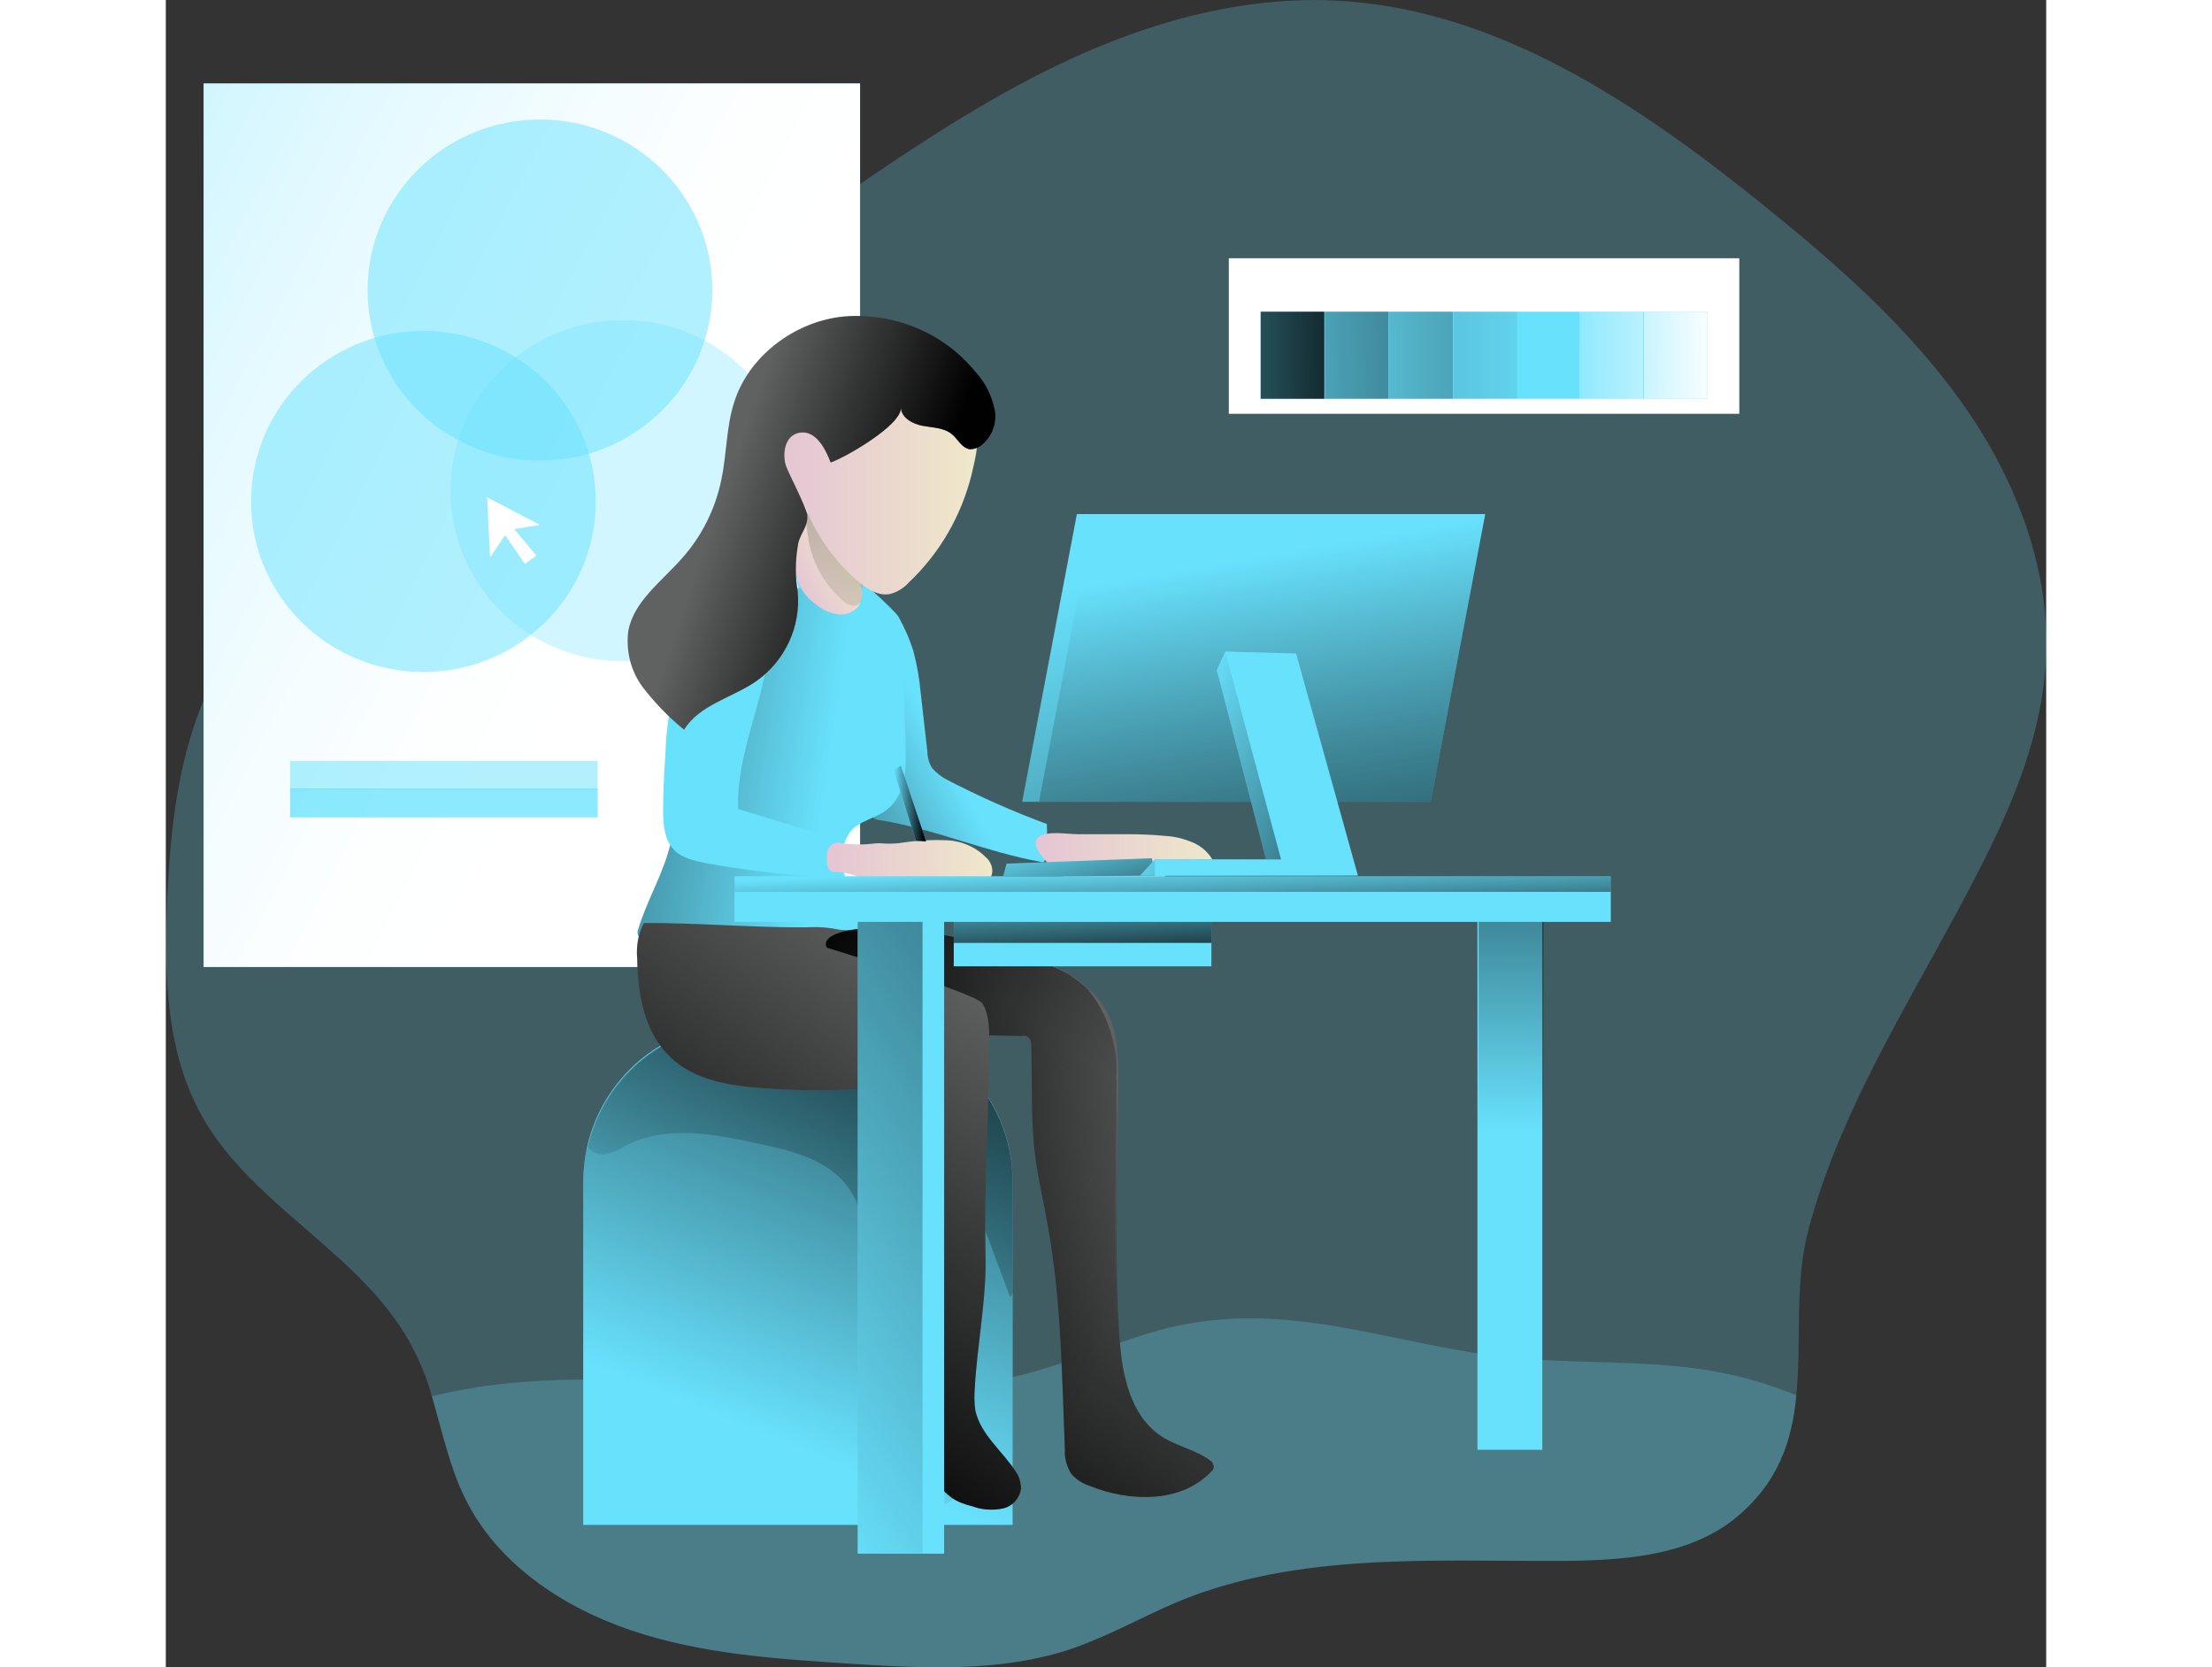 <svg version="1.1" id="Layer_1" xmlns="http://www.w3.org/2000/svg" xmlns:xlink="http://www.w3.org/1999/xlink" x="0px" y="0px" viewBox="0 0 313.1 277.6" xml:space="preserve" width="406" height="306" class="illustration styles_illustrationTablet__1DWOa"><rect x="0" y="0" width="313.1" height="277.6" fill="#333333" stroke="none"/><style type="text/css">
	.st0{opacity:0.24;fill:#68E1FD;enable-background:new    ;}
	.st1{fill:#68E1FD;}
	.st2{fill:url(#SVGID_1_);}
	.st3{opacity:0.3;fill:#68E1FD;enable-background:new    ;}
	.st4{opacity:0.51;fill:#68E1FD;enable-background:new    ;}
	.st5{fill:#FFFFFF;}
	.st6{fill:url(#SVGID_2_);}
	.st7{fill:url(#SVGID_3_);}
	.st8{fill:url(#SVGID_4_);}
	.st9{fill:none;stroke:#68E1FD;stroke-width:0.54;stroke-miterlimit:10;}
	.st10{fill:url(#SVGID_5_);}
	.st11{fill:url(#SVGID_6_);}
	.st12{fill:url(#SVGID_7_);}
	.st13{fill:url(#SVGID_8_);}
	.st14{fill:url(#SVGID_9_);}
	.st15{fill:url(#SVGID_10_);}
	.st16{fill:#606161;}
	.st17{fill:url(#SVGID_11_);}
	.st18{fill:url(#SVGID_12_);}
	.st19{fill:url(#SVGID_13_);}
	.st20{fill:url(#SVGID_14_);}
	.st21{fill:url(#SVGID_15_);}
	.st22{fill:url(#SVGID_16_);}
	.st23{fill:url(#SVGID_17_);}
	.st24{fill:url(#SVGID_18_);}
	.st25{fill:url(#SVGID_19_);}
	.st26{fill:url(#SVGID_20_);}
	.st27{fill:url(#SVGID_21_);}
	.st28{fill:url(#SVGID_22_);}
	.st29{fill:url(#SVGID_23_);}
	.st30{fill:url(#SVGID_24_);}
	.st31{fill:url(#SVGID_25_);}
	.st32{fill:url(#SVGID_26_);}
	.st33{fill:url(#SVGID_27_);}
	.st34{fill:url(#SVGID_28_);}
</style><title>#232_designer_Monochromatic</title><g><path class="st0" d="M313.1,108.8c-0.4,12.9-5.5,25.1-11.4,36.5c-9.9,19.4-22.4,38-28.1,59.1c-2.5,9.2-1.2,18.9-2.1,27.9
		c-0.7,7.6-3,14.7-10.3,20.6c-7.8,6.2-18.5,6.9-28.5,7c-21.7,0.1-44.2-1.5-64.2,6.8c-5.9,2.5-11.5,5.7-17.6,7.8
		c-11.8,4-24.7,3.3-37.2,2.5c-12.2-0.8-24.5-1.6-36.1-5.5s-22.5-11.2-27.8-22.1c-2.6-5.3-3.8-11.2-5.5-16.9
		c-0.7-2.6-1.7-5.1-2.9-7.5c-7.8-15.8-26.6-23.7-35.3-39c-6-10.6-6.4-23.3-5.9-35.4c0.5-12.8,1.9-25.8,7.6-37.3
		c5.8-11.9,15.8-21.3,26.4-29.5c19.2-14.9,40.9-26.2,61.3-39.5c15.4-10.1,30.1-21.3,46.4-30.1s34.4-15,52.9-14.1
		c26.9,1.3,50.6,17.4,71.4,34.2c11.9,9.6,23.5,19.8,32.4,32.1S313.6,93.6,313.1,108.8z"></path><path class="st0" d="M271.5,232.3c-0.7,7.6-3,14.7-10.3,20.6c-7.8,6.2-18.5,6.9-28.5,7c-21.7,0.1-44.2-1.5-64.2,6.8
		c-5.9,2.5-11.5,5.7-17.6,7.8c-11.8,4-24.7,3.3-37.2,2.5c-12.2-0.8-24.5-1.6-36.1-5.5s-22.5-11.2-27.8-22.1
		c-2.6-5.3-3.8-11.2-5.5-16.9c32.4-8.1,67.9,4.9,100.2-4.1c7.6-2.1,14.8-5.4,22.4-7.3c19.9-4.8,36.5,2.6,55.8,4.8
		c16.1,1.8,30.5-0.5,46.4,5.5C270,231.7,270.7,232,271.5,232.3z"></path></g><g><rect class="st1" x="6.3" y="13.9" width="109.3" height="147.1"></rect><g><linearGradient id="SVGID_1_" gradientUnits="userSpaceOnUse" x1="409.524" y1="-73.328" x2="797.784" y2="126.862" gradientTransform="matrix(1 0 0 1 -529.21 67.64)"><stop offset="0" style="stop-color: rgb(255, 255, 255); stop-opacity: 0;"></stop><stop offset="7.000000e-02" style="stop-color: rgb(255, 255, 255); stop-opacity: 0.22;"></stop><stop offset="0.16" style="stop-color: rgb(255, 255, 255); stop-opacity: 0.45;"></stop><stop offset="0.25" style="stop-color: rgb(255, 255, 255); stop-opacity: 0.65;"></stop><stop offset="0.33" style="stop-color: rgb(255, 255, 255); stop-opacity: 0.8;"></stop><stop offset="0.4" style="stop-color: rgb(255, 255, 255); stop-opacity: 0.91;"></stop><stop offset="0.46" style="stop-color: rgb(255, 255, 255); stop-opacity: 0.98;"></stop><stop offset="0.51" style="stop-color: rgb(255, 255, 255);"></stop></linearGradient><rect class="st2" x="6.3" y="13.9" width="109.3" height="147.1"></rect><ellipse class="st3" cx="76.1" cy="81.7" rx="28.7" ry="28.4"></ellipse><ellipse class="st4" cx="62.3" cy="48.3" rx="28.7" ry="28.4"></ellipse><ellipse class="st4" cx="42.9" cy="83.5" rx="28.7" ry="28.4"></ellipse><polygon class="st5" points="53.5,82.8 54,92.8 56.5,89.1 59.8,93.9 61.7,92.5 58,88.1 62.3,87.4 		"></polygon><rect class="st4" x="20.7" y="126.7" width="51.2" height="4.8"></rect><rect class="st4" x="20.7" y="131.3" width="51.2" height="4.8"></rect></g></g><rect class="st4" x="20.7" y="131.3" width="51.2" height="4.8"></rect><g><rect class="st1" x="218.4" y="152.2" width="10.8" height="89.2"></rect><linearGradient id="SVGID_2_" gradientUnits="userSpaceOnUse" x1="753.302" y1="120.63" x2="754.302" y2="27.77" gradientTransform="matrix(1 0 0 1 -529.21 67.64)"><stop offset="0" style="stop-color: rgb(1, 1, 1); stop-opacity: 0;"></stop><stop offset="0.95" style="stop-color: rgb(1, 1, 1);"></stop></linearGradient><rect class="st6" x="218.6" y="152.2" width="10.8" height="89.2"></rect><path class="st1" d="M96,170.4h18.4c14.6-0.1,26.5,11.6,26.6,26.2l0,0v57.3H69.5v-57.3C69.6,182.1,81.4,170.3,96,170.4z"></path><linearGradient id="SVGID_3_" gradientUnits="userSpaceOnUse" x1="634.925" y1="172.904" x2="683.625" y2="52.964" gradientTransform="matrix(1 0 0 1 -536.05 65.63)"><stop offset="0" style="stop-color: rgb(1, 1, 1); stop-opacity: 0;"></stop><stop offset="0.95" style="stop-color: rgb(1, 1, 1);"></stop></linearGradient><path class="st7" d="M141,196.7v57.2H69.5v-57.2c0-2,0.2-3.9,0.7-5.8c2.8-12,13.6-20.5,25.9-20.5h18.4
		C129,170.4,140.9,182.1,141,196.7z"></path><linearGradient id="SVGID_4_" gradientUnits="userSpaceOnUse" x1="625.758" y1="167.292" x2="755.958" y2="-3.079" gradientTransform="matrix(1 0 0 1 -536.05 65.63)"><stop offset="0" style="stop-color: rgb(1, 1, 1); stop-opacity: 0;"></stop><stop offset="0.95" style="stop-color: rgb(1, 1, 1);"></stop></linearGradient><path class="st8" d="M141,196.7v18.7l-0.4,0.6l-7.5-20.1c-3.8,7-4.6,15.2-4.1,23s2.4,15.6,3.7,23.4c0.5,1.8,0.4,3.6-0.1,5.4
		c-1.5,3.5-6.6,4.2-9.8,2.1s-4.7-5.8-5.5-9.5c-2.3-10.6,0.1-21.5-0.6-32.2c-0.3-3.8-1-7.7-3.3-10.7c-3.3-4.3-9.1-5.8-14.4-6.9
		c-7.6-1.7-15.9-3.3-22.7,0.4c-1,0.7-2.2,1.1-3.4,1.3c-1,0-2-0.4-2.6-1.2c2.8-12,13.6-20.5,25.9-20.5h18.4
		C129.1,170.4,140.9,182.1,141,196.7C141,196.6,141,196.7,141,196.7L141,196.7z"></path><path class="st9" d="M97.7,95.8c-1,3-0.7,6.2-0.3,9.4c0.1,0.6,0.3,1.3,0.9,1.4c0.2,0,0.4-0.1,0.6-0.2c0.9-0.5,1.7-1.1,2.3-1.9
		c0.3-0.5,0.7-0.8,1.2-1.1c1.2-0.5,2.4,0.5,3.6,1c1,0.5,2.1,0.6,3.2,0.4c0.3,0,0.6-0.2,0.7-0.4c0-0.1,0-0.3-0.1-0.4
		c-0.6-1.6-2.1-2.6-3.1-3.9c-0.9-1.4-1.4-3-1.5-4.6c-0.1-1.3,0.4-3.5-0.7-4.4C101.8,88.8,98.3,93.9,97.7,95.8z"></path><path class="st1" d="M113.9,95c0.9,0.8,7.5,6.6,8.1,7.7c1,1.8,1.9,3.8,2.5,5.8c0.6,2.3,1,4.6,1.2,6.9l1.1,9.7c0,1,0.3,2,0.8,2.8
		c0.7,0.8,1.5,1.4,2.4,1.9c5.4,2.8,11,5.3,16.7,7.4c0.1,1.9,0,3.9-0.3,5.8c0,0.2-0.1,0.4-0.2,0.5c-0.2,0.1-0.3,0.1-0.5,0
		c-9-1.6-17.5-5.4-26.5-6.9c-0.5,0-1.1-0.2-1.5-0.5s-0.7-0.8-0.8-1.3c-0.8-1.7-1.4-3.4-2-5.2c-0.8-2.6-1.4-5.2-2.1-7.8
		c-0.5-1.6-1-3.1-1.4-4.7c-0.4-2.4-0.5-4.9-0.2-7.4c0-1.6,0.2-3.2,0.6-4.7C112.6,101.7,110.4,91.5,113.9,95z"></path><linearGradient id="SVGID_5_" gradientUnits="userSpaceOnUse" x1="664.672" y1="57.862" x2="613.732" y2="84.702" gradientTransform="matrix(1 0 0 1 -536.05 65.63)"><stop offset="0" style="stop-color: rgb(1, 1, 1); stop-opacity: 0;"></stop><stop offset="0.95" style="stop-color: rgb(1, 1, 1);"></stop></linearGradient><path class="st10" d="M119.4,103.4c0.9,0.8,2-1.8,2.6-0.7c1,1.8,1.9,3.8,2.5,5.8c0.6,2.3,1,4.6,1.2,6.9l1.1,9.7c0,1,0.3,2,0.8,2.8
		c0.7,0.8,1.5,1.4,2.4,1.9c5.4,2.8,11,5.3,16.7,7.4c0.1,1.9,0,3.9-0.3,5.8c0,0.2-0.1,0.4-0.2,0.5c-0.2,0.1-0.3,0.1-0.5,0
		c-9-1.6-17.5-5.4-26.5-6.9c-0.5,0-1.1-0.2-1.5-0.5s-0.7-0.8-0.8-1.3c-0.8-1.7-1.4-3.4-2-5.2c-0.8-2.6-1.4-5.2-2.1-7.8
		c-0.5-1.6-1-3.1-1.4-4.7c-0.4-2.4-0.5-4.9-0.2-7.4c0-1.6,0.2-3.2,0.6-4.7C112.6,101.7,115.9,100,119.4,103.4z"></path><path class="st1" d="M122.7,110.3l0.5,14c0.1,3.7,0,8-3,10.4c-1.9,1.6-4.8,1.9-6.3,3.9c-0.9,1.3-1.4,2.9-1.2,4.5
		c0.2,3.2,1.1,6.3,2.5,9.2c0.4,0.7,0.6,1.6,0.5,2.4c-0.2,1.6-1.8,2.6-3.2,3.3c-7,3.1-14.7,4.1-22.2,2.6c-3.8-0.7-7.4-2-10.7-3.9
		c-0.4-0.2-0.7-0.4-0.9-0.8c-0.2-0.4-0.2-0.9,0-1.3c1.5-4.9,4.3-9.4,5.4-14.4s0.5-9.9,0.7-14.9c0.2-5,1.3-9.9,3.1-14.6
		c1-2.9,2.6-5.5,4.7-7.7c3.8-3.6,9.3-4.8,14.5-5.3c1.4-0.2,2.8-0.2,4.2,0.1c1.7,0.5,3.4,1.3,4.9,2.2c1.3,0.7,3.1,0.8,4.3,1.5
		C123.1,103.1,122.6,107.7,122.7,110.3z"></path><linearGradient id="SVGID_6_" gradientUnits="userSpaceOnUse" x1="646.068" y1="64.944" x2="555.088" y2="51.504" gradientTransform="matrix(1 0 0 1 -536.05 65.63)"><stop offset="0" style="stop-color: rgb(1, 1, 1); stop-opacity: 0;"></stop><stop offset="0.95" style="stop-color: rgb(1, 1, 1);"></stop></linearGradient><path class="st11" d="M122.7,110.3l0.5,14c0.1,3.7,0,8-3,10.4c-1.9,1.6-4.8,1.9-6.3,3.9c-0.9,1.3-1.4,2.9-1.2,4.5
		c0.2,3.2,1.1,6.3,2.5,9.2c0.4,0.7,0.6,1.6,0.5,2.4c-0.2,1.6-1.8,2.6-3.2,3.3c-7,3.1-14.7,4.1-22.2,2.6c-3.8-0.7-7.4-2-10.7-3.9
		c-0.4-0.2-0.7-0.4-0.9-0.8c-0.2-0.4-0.2-0.9,0-1.3c1.5-4.9,4.3-9.4,5.4-14.4s0.5-9.9,0.7-14.9c0.2-5,1.3-9.9,3.1-14.6
		c1-2.9,2.6-5.5,4.7-7.7c3.8-3.6,9.3-4.8,14.5-5.3c1.4-0.2,2.8-0.2,4.2,0.1c1.7,0.5,3.4,1.3,4.9,2.2c1.3,0.7,3.1,0.8,4.3,1.5
		C123.1,103.1,122.6,107.7,122.7,110.3z"></path><linearGradient id="SVGID_7_" gradientUnits="userSpaceOnUse" x1="532.08" y1="917.803" x2="543.24" y2="917.803" gradientTransform="matrix(0.882 -0.471 0.471 0.882 -797.33 -462.367)"><stop offset="0" style="stop-color: rgb(228, 197, 213);"></stop><stop offset="0.42" style="stop-color: rgb(233, 211, 207);"></stop><stop offset="1" style="stop-color: rgb(239, 232, 202);"></stop></linearGradient><path class="st12" d="M105.8,85c-0.5,2.2-0.8,4.5-1,6.8c-0.3,2.1,0.1,4.3,1,6.2c0.6,1,1.4,1.9,2.4,2.6c1.1,0.9,2.3,1.5,3.7,1.7
		c1.4,0.2,2.8-0.4,3.6-1.6c0.5-1.1,0.6-2.4,0.2-3.6l-0.6-3.7c-0.2-1.4-0.6-2.7-1.2-4c-1.4-2.2-4-3.2-6.5-4"></path><linearGradient id="SVGID_8_" gradientUnits="userSpaceOnUse" x1="639.589" y1="38.081" x2="692.469" y2="-36.44" gradientTransform="matrix(1 0 0 1 -536.05 65.63)"><stop offset="0" style="stop-color: rgb(1, 1, 1); stop-opacity: 0;"></stop><stop offset="0.95" style="stop-color: rgb(1, 1, 1);"></stop></linearGradient><path class="st13" d="M112.7,100c0.4,0.4,0.9,0.7,1.4,0.8c0.5,0.2,1.1,0,1.5-0.4c0.2-0.3,0.3-0.7,0.3-1.1c0.1-1.3,0.1-2.6,0.1-3.9
		c0.1-1,0-2.1-0.2-3.1c-0.5-1.6-1.4-3-2.6-4.2c-1.1-1.2-3.2-3.6-5.1-3.5c-2.1,0.1-1.4,3.1-1.2,4.5C107.4,93.3,109.5,97.2,112.7,100z
		"></path><path class="st1" d="M88.6,102.3c-0.9,2.1-1.6,4.3-2.2,6.6c-0.7,2.4-1.6,4.8-2.1,7.2c-0.6,3-1,6.1-1.1,9.2
		c-0.2,3.2-0.4,6.4-0.4,9.6c0,2.4,0.2,5,1.9,6.7c1.3,1.3,3.3,1.7,5.1,2.1c6.6,1.2,13.4,2,20.1,2.3c0.5,0.1,1,0,1.4-0.3
		c0.3-0.3,0.4-0.6,0.4-1c0.3-1.6,0.4-3.3,0.3-4.9l-16.7-5.1c-0.3-8.7,3.8-16.9,5-25.5c0.2-1.8,0.4-3.6,0.8-5.3
		c0.5-1.8,1.2-3.4,1.7-5.2c0.3-1.4,0.8-4.4-1-5c-1.4-0.5-3.8,0.6-5,1.1C93.2,96.2,90.3,98.9,88.6,102.3z"></path><linearGradient id="SVGID_9_" gradientUnits="userSpaceOnUse" x1="645.97" y1="78.278" x2="673.554" y2="78.278" gradientTransform="matrix(1 0 0 1 -536.05 65.63)"><stop offset="0" style="stop-color: rgb(228, 197, 213);"></stop><stop offset="0.42" style="stop-color: rgb(233, 211, 207);"></stop><stop offset="1" style="stop-color: rgb(239, 232, 202);"></stop></linearGradient><path class="st14" d="M122,140.4c2.5-0.4,5.1-0.6,7.6-0.5c2.6,0,5.1,1,6.9,2.8c0.6,0.5,1,1.2,1.1,2s-0.2,1.6-0.9,2
		c-0.8,0.5-1.8,0.2-2.7,0.2c-2.2,0-4.3,1.5-6.3,0.9c-1.3-0.4-2.3-1.5-3.7-1.5c-0.9,0.1-1.8,0.5-2.5,1.1c-0.8,0.4-1.8,0.5-2.7,0.2
		c-1-0.4-2-0.8-3-1.4c-1.3-0.6-2.6-0.9-4-1c-0.5,0-1,0-1.3-0.4c-0.2-0.3-0.4-0.6-0.4-1c-0.1-0.7-0.1-1.5,0.1-2.2s0.9-1.2,1.6-1.3
		c0.3,0,0.6,0.1,0.9,0.1c1.1,0.2,2.2,0.2,3.3,0.2c1,0,1.9-0.2,2.9-0.2C119.9,140.5,120.9,140.5,122,140.4z"></path><linearGradient id="SVGID_10_" gradientUnits="userSpaceOnUse" x1="680.888" y1="78.14" x2="710.788" y2="78.14" gradientTransform="matrix(1 0 0 1 -536.05 65.63)"><stop offset="0" style="stop-color: rgb(228, 197, 213);"></stop><stop offset="0.42" style="stop-color: rgb(233, 211, 207);"></stop><stop offset="1" style="stop-color: rgb(239, 232, 202);"></stop></linearGradient><path class="st15" d="M160.3,138.9c2.1,0,4.2,0.1,6.3,0.3c1.7,0.1,3.4,0.6,4.9,1.3c1.5,0.8,2.7,2.1,3.3,3.7
		c-2.5,1.3-5.9-0.1-8.2,1.5c-0.5,0.4-0.9,0.8-1.4,1.2c-1.9,1.6-4.5,1.9-7,1.9c-2,0.1-4-0.2-5.9-0.9c-1.8-0.8-9.6-6.7-6.9-8.6
		c1.5-1,4.8-0.4,6.4-0.4H160.3z"></path><path class="st16" d="M174.5,244.1c0,0.4-0.2,0.8-0.5,1c-5,5.2-13.5,5-20.2,2.3c-1.2-0.4-2.3-1.1-3.1-2.1c-0.7-1.2-1.1-2.6-1-4
		c-0.5-12.4-0.6-24.8-2.8-37c-0.7-4.1-1.7-8.2-2.2-12.3c-0.7-5.9-0.4-12-0.6-18c0-0.4-0.1-0.9-0.4-1.2c-0.3-0.3-0.8-0.4-1.2-0.3
		l-5.4-0.1c0,12.6-0.9,24.6-0.6,37.1c0.1,7.2-1.4,14.4-1.8,21.6c-0.1,1.3-0.1,2.5,0.1,3.8c0.9,4,4.5,6.7,6.7,10.1
		c0.6,0.8,0.9,1.9,0.9,2.9c-0.3,1.7-1.5,3-3.2,3.3c-1.6,0.3-3.3,0.2-4.9-0.4c-1.2-0.3-2.4-0.7-3.4-1.4c-0.8-0.6-1.6-1.3-2.2-2.1
		c-1.3-1.5-2.6-3-3.8-4.5c-0.5-0.5-0.9-1.2-1.1-1.9c-0.6-1.9,0.6-3.9,1.4-5.7c1.8-4,2.2-8.5,1.1-12.8c-0.9-3.1-1.4-6.3-1.5-9.6
		c-0.1-10.8-0.2-21.6-0.5-32.3c-8.2,1.1-16.5,1.3-24.7,0.7c-5.6-0.4-11.5-1.3-15.5-5.1c-4.4-4.1-5.5-10.4-5.6-16.3
		c-0.2-2.1,0.1-4.2,1.1-6.1c8-0.1,18.9,0.8,27,0.7c1.8-0.1,3.7,0,5.5,0.4c0.8,0.1,1.6,0.1,2.4,0.1c7,0.1,13.9,0.8,20.8,2h0.1
		c5.2,0.9,10.2,2.6,14.8,5.2c0.4,0.2,0.7,0.4,1.1,0.7c0.7,0.5,1.4,1,2.1,1.6l0.1,0.1c2.7,2.3,4.4,5.6,4.8,9.2
		c0.1,0.6,0.1,1.4,0.2,2.2c0.1,0.9,0.1,1.9,0.1,2.8v1.2c0.1,10.7-0.8,28.7,0.2,42.8c0.4,6.2,1.8,13.2,7.2,16.6
		c2.6,1.6,5.8,2.2,8.2,4.1C174.3,243.6,174.4,243.8,174.5,244.1z"></path><linearGradient id="SVGID_11_" gradientUnits="userSpaceOnUse" x1="683.44" y1="106.052" x2="629.75" y2="178.452" gradientTransform="matrix(1 0 0 1 -536.05 65.63)"><stop offset="0" style="stop-color: rgb(1, 1, 1); stop-opacity: 0;"></stop><stop offset="0.95" style="stop-color: rgb(1, 1, 1);"></stop></linearGradient><path class="st17" d="M174.5,244.1c0,0.4-0.2,0.8-0.5,1c-5,5.2-13.5,5-20.2,2.3c-1.2-0.4-2.3-1.1-3.1-2.1c-0.7-1.2-1.1-2.6-1-4
		c-0.5-12.4-0.6-24.8-2.8-37c-0.7-4.1-1.7-8.2-2.2-12.3c-0.7-5.9-0.4-12-0.6-18c0-0.4-0.1-0.9-0.4-1.2c-0.3-0.3-0.8-0.4-1.2-0.3
		l-5.4-0.1c0,12.6-0.9,24.6-0.6,37.1c0.1,7.2-1.4,14.4-1.8,21.6c-0.1,1.3-0.1,2.5,0.1,3.8c0.9,4,4.5,6.7,6.7,10.1
		c0.6,0.8,0.9,1.9,0.9,2.9c-0.3,1.7-1.5,3-3.2,3.3c-1.6,0.3-3.3,0.2-4.9-0.4c-1.2-0.3-2.4-0.7-3.4-1.4c-0.8-0.6-1.6-1.3-2.2-2.1
		c-1.3-1.5-2.6-3-3.8-4.5c-0.5-0.5-0.9-1.2-1.1-1.9c-0.6-1.9,0.6-3.9,1.4-5.7c1.8-4,2.2-8.5,1.1-12.8c-0.9-3.1-1.4-6.3-1.5-9.6
		c-0.1-10.8-0.2-21.6-0.5-32.3c-8.2,1.1-16.5,1.3-24.7,0.7c-5.6-0.4-11.5-1.3-15.5-5.1c-4.4-4.1-5.5-10.4-5.6-16.3
		c-0.2-2.1,0.1-4.2,1.1-6.1c8-0.1,18.9,0.8,27,0.7c1.8-0.1,3.7,0,5.5,0.4c0.8,0.1,1.6,0.1,2.4,0.1c7,0.1,13.9,0.8,20.8,2h0.1
		c5.2,0.9,10.2,2.6,14.8,5.2c0.4,0.2,0.7,0.4,1.1,0.7c0.7,0.5,1.4,1,2.1,1.6l0.1,0.1c2.7,2.3,4.4,5.6,4.8,9.2
		c0.1,0.6,0.1,1.4,0.2,2.2c0.1,0.9,0.1,1.9,0.1,2.8v1.2c0.1,10.7-0.8,28.7,0.2,42.8c0.4,6.2,1.8,13.2,7.2,16.6
		c2.6,1.6,5.8,2.2,8.2,4.1C174.3,243.6,174.4,243.8,174.5,244.1z"></path><linearGradient id="SVGID_12_" gradientUnits="userSpaceOnUse" x1="699.094" y1="143.83" x2="627.774" y2="113.17" gradientTransform="matrix(1 0 0 1 -536.05 65.63)"><stop offset="0" style="stop-color: rgb(1, 1, 1); stop-opacity: 0;"></stop><stop offset="0.95" style="stop-color: rgb(1, 1, 1);"></stop></linearGradient><path class="st18" d="M174.5,244.1c0,0.4-0.2,0.8-0.5,1c-5,5.2-13.5,5-20.2,2.3c-1.2-0.4-2.3-1.1-3.1-2.1c-0.7-1.2-1.1-2.6-1-4
		c-0.5-12.4-0.6-24.8-2.8-37c-0.7-4.1-1.7-8.2-2.2-12.3c-0.7-5.9-0.4-12-0.6-18c0-0.4-0.1-0.9-0.4-1.2c-0.3-0.3-0.8-0.4-1.2-0.3
		l-5.4-0.1c0,0,0.1-3.7-1.2-5.4s-25.8-9.2-25.8-9.2s-1.6-2,4.2-3l1.3-0.2c3.6-0.4,11.6,0.4,19.4,2.2h0.1c5.1,1.1,10.1,2.8,14.8,5.2
		c0.4,0.2,0.7,0.4,1.1,0.7c0.7,0.5,1.4,1,2.1,1.6l0.1,0.1c0.4,0.4,0.7,0.8,1,1.2c2.2,3,3.5,6.5,4,10.2c0.1,0.9,0.1,1.9,0.1,2.8
		c0,0.3,0,0.5-0.1,0.8l0.1,0.3c0.1,10.7-0.8,28.7,0.2,42.8c0.4,6.2,1.8,13.2,7.2,16.6c2.6,1.6,5.8,2.2,8.2,4.1
		C174.2,243.6,174.5,243.8,174.5,244.1z"></path><rect class="st1" x="118.8" y="152.2" width="10.8" height="106.5"></rect><rect class="st1" x="131.2" y="153.1" width="42.9" height="7.8"></rect><linearGradient id="SVGID_13_" gradientUnits="userSpaceOnUse" x1="681.388" y1="77.268" x2="682.288" y2="96.618" gradientTransform="matrix(1 0 0 1 -529.21 67.64)"><stop offset="0" style="stop-color: rgb(1, 1, 1); stop-opacity: 0;"></stop><stop offset="0.95" style="stop-color: rgb(1, 1, 1);"></stop></linearGradient><rect class="st19" x="131.2" y="153.1" width="42.9" height="3.9"></rect><linearGradient id="SVGID_14_" gradientUnits="userSpaceOnUse" x1="638.35" y1="15.182" x2="671.059" y2="15.182" gradientTransform="matrix(1 0 0 1 -536.05 65.63)"><stop offset="0" style="stop-color: rgb(228, 197, 213);"></stop><stop offset="0.42" style="stop-color: rgb(233, 211, 207);"></stop><stop offset="1" style="stop-color: rgb(239, 232, 202);"></stop></linearGradient><path class="st20" d="M123.7,97c-0.8,0.9-1.9,1.6-3.1,1.9c-1.9,0.4-3.8-0.8-5.2-2c-3.6-3-6.5-6.9-8.4-11.2
		c-0.5-1.3-1.1-2.6-1.8-3.8c-1-1.3-1.8-2.7-2.5-4.2c-0.5-1.5-0.3-5.2,1.2-5.9c0.5-0.2,0.9-0.3,1.4-0.4c1.8-0.6,3.1-0.4,4.2-1.8
		c2.6-3.2,5.8-6.4,9.9-6.9c2.7-0.3,5.4,0.7,8,1.8c2.6,1.1,6,3,7.2,5.5s0.2,6.3-0.4,8.9C132.5,85.8,128.9,92.1,123.7,97z"></path><path class="st16" d="M122.4,67.9c0.1,1.7,2,2.7,3.6,3s3.6,0.3,4.9,1.4c1,0.8,1.6,2.3,3,2.5c0.6,0,1.2-0.2,1.7-0.5
		c1.9-1.4,2.9-3.8,2.4-6.2c-0.5-2.3-1.6-4.5-3.2-6.2c-5.3-6.5-13.5-9.9-21.9-9.2c-8.2,0.8-15.9,6.6-18.3,14.4
		c-1.3,4.1-1.2,8.6-2.1,12.8c-1,4.8-3.2,9.3-6.5,13c-3.4,3.9-8.1,7.2-9,12.2c-0.4,3.3,0.4,6.6,2.4,9.3c2,2.6,4.3,5,6.9,7.1
		c2.5-4.1,7.9-5.3,11.9-8c4.9-3.4,7.6-9.2,7-15.1c-0.4-2.4-0.4-4.9,0-7.3c0.2-2.2,1.8-3.2,1.6-5.4c-0.2-1.4-3.2-7-3.6-8.3
		c-0.6-2.2,0-5.4,2.9-5.4c2.4,0,3.9,3.1,4.6,5C113.1,76.2,122.5,70.8,122.4,67.9z"></path><linearGradient id="SVGID_15_" gradientUnits="userSpaceOnUse" x1="628.203" y1="17.781" x2="661.633" y2="29.191" gradientTransform="matrix(1 0 0 1 -536.05 65.63)"><stop offset="0" style="stop-color: rgb(1, 1, 1); stop-opacity: 0;"></stop><stop offset="0.95" style="stop-color: rgb(1, 1, 1);"></stop></linearGradient><path class="st21" d="M122.4,67.9c0.1,1.7,2,2.7,3.6,3s3.6,0.3,4.9,1.4c1,0.8,1.6,2.3,3,2.5c0.6,0,1.2-0.2,1.7-0.5
		c1.9-1.4,2.9-3.8,2.4-6.2c-0.5-2.3-1.6-4.5-3.2-6.2c-5.3-6.5-13.5-9.9-21.9-9.2c-8.2,0.8-15.9,6.6-18.3,14.4
		c-1.3,4.1-1.2,8.6-2.1,12.8c-1,4.8-3.2,9.3-6.5,13c-3.4,3.9-8.1,7.2-9,12.2c-0.4,3.3,0.4,6.6,2.4,9.3c2,2.6,4.3,5,6.9,7.1
		c2.5-4.1,7.9-5.3,11.9-8c4.9-3.4,7.6-9.2,7-15.1c-0.4-2.4-0.4-4.9,0-7.3c0.2-2.2,1.8-3.2,1.6-5.4c-0.2-1.4-3.2-7-3.6-8.3
		c-0.6-2.2,0-5.4,2.9-5.4c2.4,0,3.9,3.1,4.6,5C113.1,76.2,122.5,70.8,122.4,67.9z"></path><rect class="st1" x="115.2" y="152.2" width="10.8" height="106.5"></rect><linearGradient id="SVGID_16_" gradientUnits="userSpaceOnUse" x1="618.249" y1="158.609" x2="775.669" y2="54.869" gradientTransform="matrix(1 0 0 1 -529.21 67.64)"><stop offset="0" style="stop-color: rgb(1, 1, 1); stop-opacity: 0;"></stop><stop offset="0.95" style="stop-color: rgb(1, 1, 1);"></stop></linearGradient><rect class="st22" x="115.2" y="152.2" width="10.8" height="106.5"></rect><polygon class="st1" points="124.9,140 121.2,128.2 122.4,127.5 126.6,140.1 	"></polygon><linearGradient id="SVGID_17_" gradientUnits="userSpaceOnUse" x1="650.37" y1="66.16" x2="655.75" y2="66.16" gradientTransform="matrix(1 0 0 1 -529.21 67.64)"><stop offset="0" style="stop-color: rgb(1, 1, 1); stop-opacity: 0;"></stop><stop offset="0.95" style="stop-color: rgb(1, 1, 1);"></stop></linearGradient><polygon class="st23" points="124.9,140 121.2,128.2 122.4,127.5 126.6,140.1 	"></polygon><g><rect class="st1" x="94.7" y="145.9" width="145.9" height="7.6"></rect><linearGradient id="SVGID_18_" gradientUnits="userSpaceOnUse" x1="696.73" y1="76.228" x2="697.41" y2="93.668" gradientTransform="matrix(1 0 0 1 -529.21 67.64)"><stop offset="0" style="stop-color: rgb(1, 1, 1); stop-opacity: 0;"></stop><stop offset="0.95" style="stop-color: rgb(1, 1, 1);"></stop></linearGradient><rect class="st24" x="94.7" y="145.9" width="145.9" height="2.6"></rect></g></g><g><polygon class="st1" points="139.4,146 140,143.8 164.2,142.9 164.7,145.8 	"></polygon><linearGradient id="SVGID_19_" gradientUnits="userSpaceOnUse" x1="679.384" y1="70.264" x2="685.874" y2="96.394" gradientTransform="matrix(1 0 0 1 -529.21 67.64)"><stop offset="0" style="stop-color: rgb(1, 1, 1); stop-opacity: 0;"></stop><stop offset="0.95" style="stop-color: rgb(1, 1, 1);"></stop></linearGradient><polygon class="st25" points="139.4,146 140,143.8 164.2,142.9 164.7,145.8 	"></polygon><polygon class="st1" points="210.6,133.5 142.6,133.5 151.7,85.6 219.7,85.6 	"></polygon><linearGradient id="SVGID_20_" gradientUnits="userSpaceOnUse" x1="707.561" y1="25.493" x2="734.521" y2="183.613" gradientTransform="matrix(1 0 0 1 -529.21 67.64)"><stop offset="0" style="stop-color: rgb(1, 1, 1); stop-opacity: 0;"></stop><stop offset="0.95" style="stop-color: rgb(1, 1, 1);"></stop></linearGradient><polygon class="st26" points="219.7,85.6 210.6,133.5 142.6,133.5 151.7,85.6 	"></polygon><linearGradient id="SVGID_21_" gradientUnits="userSpaceOnUse" x1="708.986" y1="25.634" x2="735.716" y2="182.464" gradientTransform="matrix(1 0 0 1 -529.21 67.64)"><stop offset="0" style="stop-color: rgb(1, 1, 1); stop-opacity: 0;"></stop><stop offset="0.95" style="stop-color: rgb(1, 1, 1);"></stop></linearGradient><polygon class="st27" points="219.7,85.6 210.6,133.5 145.4,133.5 154.5,85.6 	"></polygon><polygon class="st1" points="175,111.6 183.2,143.1 164.7,143.1 162.2,145.8 196.1,145.8 185.7,108.8 176.4,108.5 	"></polygon><linearGradient id="SVGID_22_" gradientUnits="userSpaceOnUse" x1="696.514" y1="56.553" x2="751.734" y2="82.364" gradientTransform="matrix(1 0 0 1 -529.21 67.64)"><stop offset="0" style="stop-color: rgb(1, 1, 1); stop-opacity: 0;"></stop><stop offset="0.95" style="stop-color: rgb(1, 1, 1);"></stop></linearGradient><polygon class="st28" points="175,111.6 183.2,143.1 164.7,143.1 162.2,145.8 196.1,145.8 185.7,108.8 176.4,108.5 	"></polygon><polygon class="st1" points="176.4,108.5 185.7,143.1 164.7,143.1 164.7,145.8 198.5,145.8 188.2,108.8 	"></polygon></g><g><rect class="st5" x="177" y="43" width="85" height="25.9"></rect><g><rect class="st1" x="182.3" y="51.9" width="74.4" height="14.5"></rect><linearGradient id="SVGID_23_" gradientUnits="userSpaceOnUse" x1="139.001" y1="59.416" x2="208.029" y2="58.935"><stop offset="0" style="stop-color: rgb(1, 1, 1); stop-opacity: 0;"></stop><stop offset="0.36" style="stop-color: rgb(1, 1, 1); stop-opacity: 0.36;"></stop><stop offset="0.95" style="stop-color: rgb(1, 1, 1);"></stop></linearGradient><rect class="st29" x="182.3" y="51.9" width="10.6" height="14.5"></rect><linearGradient id="SVGID_24_" gradientUnits="userSpaceOnUse" x1="163.782" y1="60.077" x2="267.396" y2="57.074"><stop offset="0" style="stop-color: rgb(1, 1, 1); stop-opacity: 0;"></stop><stop offset="0.36" style="stop-color: rgb(1, 1, 1); stop-opacity: 0.36;"></stop><stop offset="0.95" style="stop-color: rgb(1, 1, 1);"></stop></linearGradient><rect class="st30" x="193" y="51.9" width="10.6" height="14.5"></rect><linearGradient id="SVGID_25_" gradientUnits="userSpaceOnUse" x1="182.921" y1="59.29" x2="298.173" y2="58.351"><stop offset="0" style="stop-color: rgb(1, 1, 1); stop-opacity: 0;"></stop><stop offset="0.36" style="stop-color: rgb(1, 1, 1); stop-opacity: 0.36;"></stop><stop offset="0.95" style="stop-color: rgb(1, 1, 1);"></stop></linearGradient><rect class="st31" x="203.7" y="51.9" width="10.6" height="14.5"></rect><linearGradient id="SVGID_26_" gradientUnits="userSpaceOnUse" x1="236.851" y1="58.99" x2="52.335" y2="59.929"><stop offset="0" style="stop-color: rgb(1, 1, 1); stop-opacity: 0;"></stop><stop offset="0.36" style="stop-color: rgb(1, 1, 1); stop-opacity: 0.36;"></stop><stop offset="0.95" style="stop-color: rgb(1, 1, 1);"></stop></linearGradient><rect class="st32" x="214.4" y="51.9" width="10.6" height="14.5"></rect><linearGradient id="SVGID_27_" gradientUnits="userSpaceOnUse" x1="225.419" y1="59.002" x2="301.065" y2="59.377"><stop offset="0" style="stop-color: rgb(255, 255, 255); stop-opacity: 0;"></stop><stop offset="0.5" style="stop-color: rgb(255, 255, 255);"></stop></linearGradient><rect class="st33" x="235.4" y="51.9" width="10.6" height="14.5"></rect><linearGradient id="SVGID_28_" gradientUnits="userSpaceOnUse" x1="223.783" y1="59.27" x2="292.811" y2="58.789"><stop offset="0" style="stop-color: rgb(255, 255, 255); stop-opacity: 0;"></stop><stop offset="0.5" style="stop-color: rgb(255, 255, 255);"></stop></linearGradient><rect class="st34" x="246.1" y="51.9" width="10.6" height="14.5"></rect></g></g></svg>
